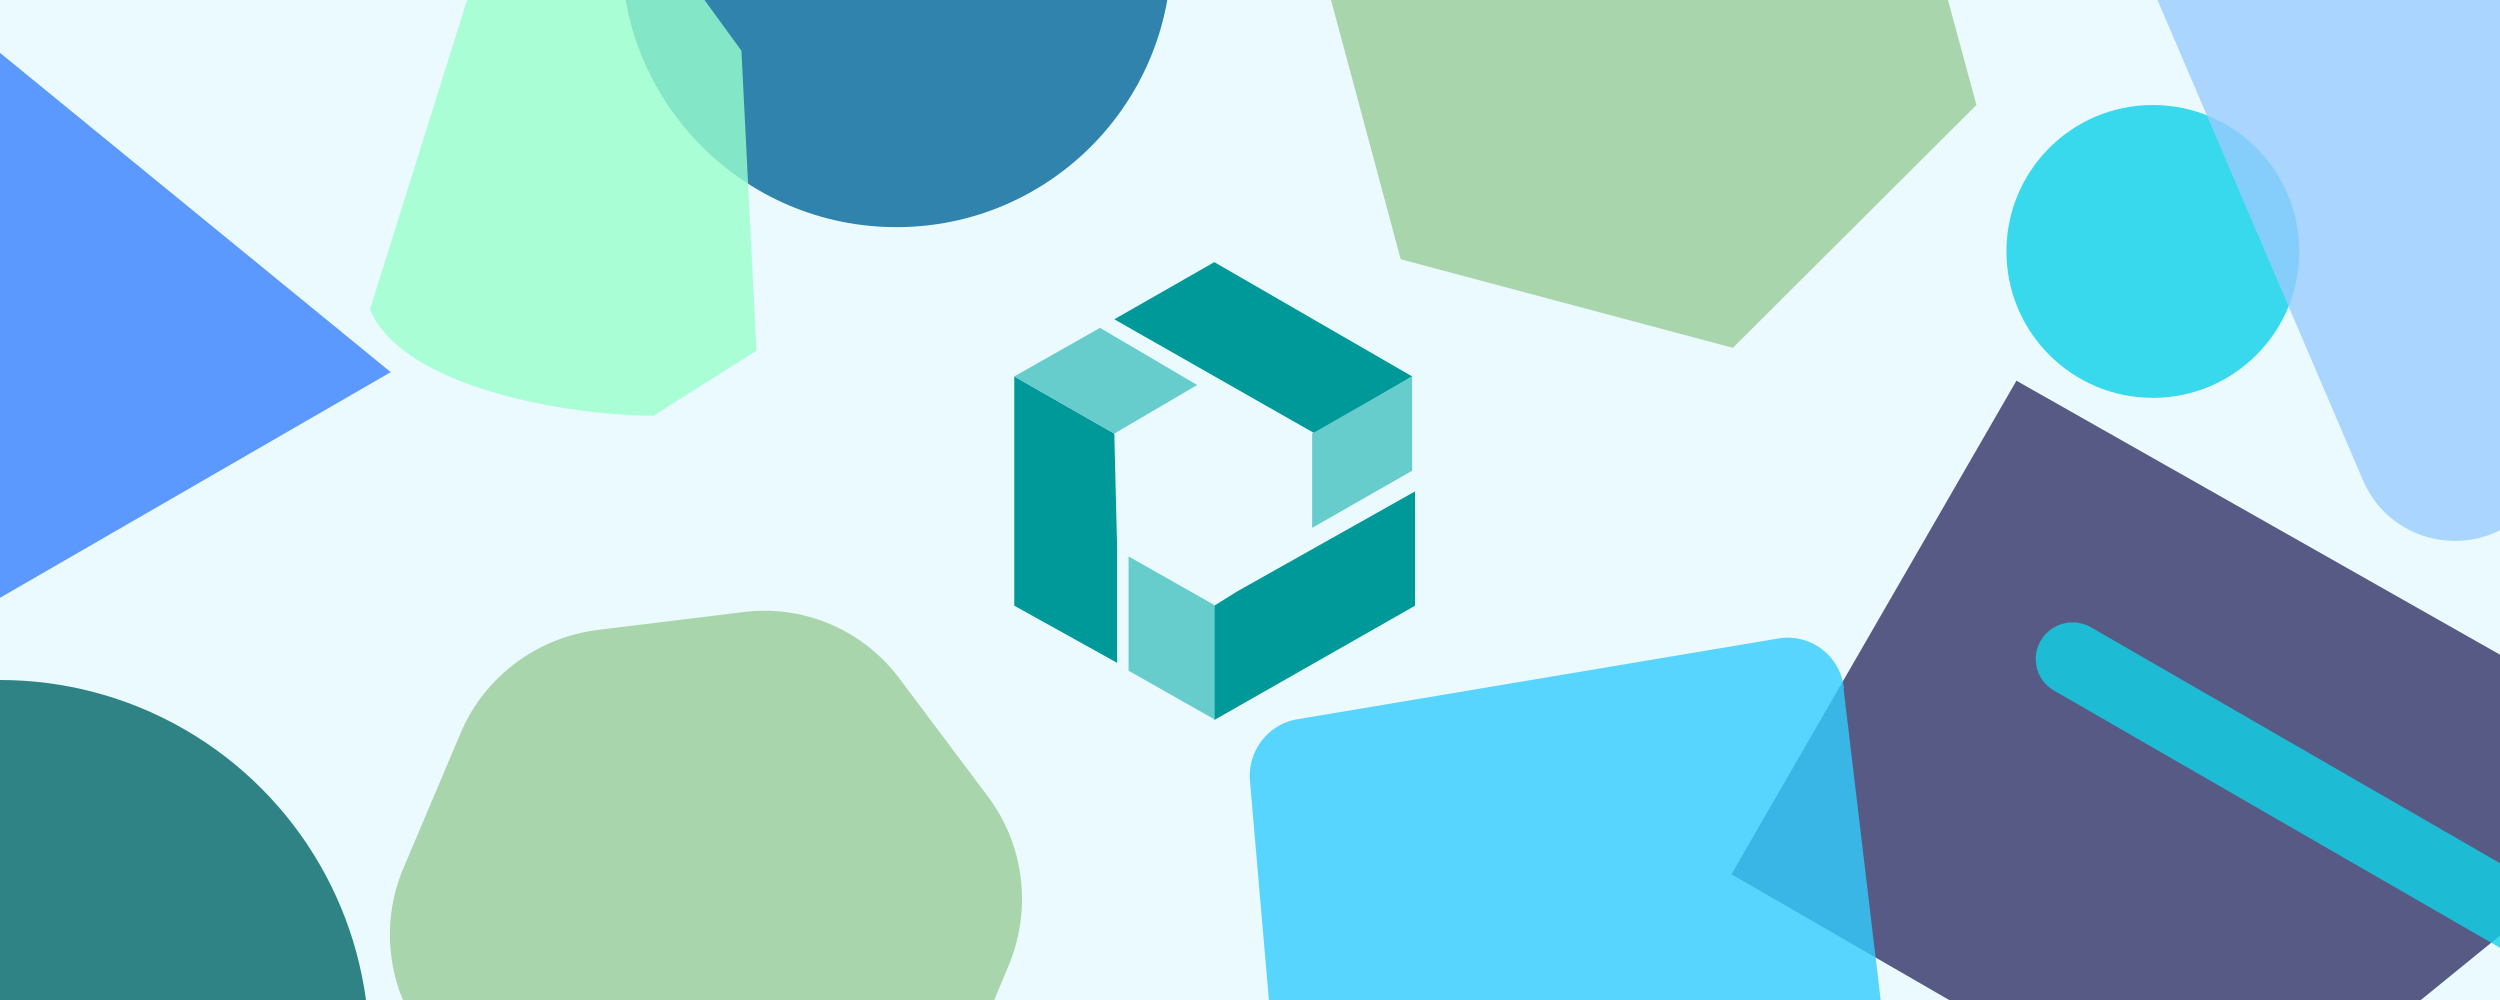 <svg xmlns="http://www.w3.org/2000/svg" viewBox="0 0 350 140"><style>.st4{opacity:.8;fill:#9c9}.st10{fill:#099}.st11{fill:#6cc}</style><path opacity=".1" fill="#3cf" d="M0 0h350v140H0z"/><path d="M282.3 53.3l96.2 54.5-67 54.5-69.1-39.9 39.9-69.1z" opacity=".8" fill="#336"/><circle cy="146.9" r="51.7" opacity=".8" fill="#066"/><path d="M-54.7-37.3L54.7 52.1l-84.5 48.8-24.9-138.2z" opacity=".8" fill="#3880ff"/><path class="st4" d="M128 166.8l-34.2 4.1c-8.5 1-16.8-2.5-22-9.3l-12.4-16.4a23.8 23.8 0 0 1-2.9-23.7l8-18.9c3.3-7.8 10.6-13.3 19.1-14.4l20.4-2.5c8.5-1.1 16.9 2.5 22 9.4l12.3 16.4c5.1 6.8 6.2 15.8 2.9 23.7L128 166.8z"/><circle cx="125.5" cy="-6.7" r="38.5" opacity=".8" fill="#069"/><path d="M285.7 89.7c1.4-2.4 4.5-3.3 7-1.9l69 39.8c2.4 1.4 3.3 4.5 1.9 7a5.18 5.18 0 0 1-7 1.9l-69-39.8a5.09 5.09 0 0 1-1.9-7z" opacity=".8" fill="#11d3ea"/><path d="M181.6 100.7l67.3-11.3a7.9 7.9 0 0 1 9.2 6.6c0 .2.1.2 0 .4l8.2 68.8a8 8 0 0 1-7 8.9c-.1 0-.2 0-.2.1l-69.9 6.1c-4.4.3-8.3-2.8-8.7-7.3l-5.5-63.6c-.4-4.2 2.5-8 6.6-8.7z" opacity=".8" fill="#3cf"/><circle cx="301.4" cy="35.2" r="20.5" opacity=".8" fill="#0cd1e8"/><path d="M103.8 7.1l2.1 42-14.4 9.1c-11.9 0-35.2-3.9-39.7-14.9l23.6-75.2 28.4 39z" opacity=".8" fill="#9fc"/><path class="st4" d="M276.7 14.7l-34.1 34-46.5-12.4-12.5-46.5 80.5-21.6 12.6 46.5z"/><path class="st10" d="M170 36.7l-14 8 28.1 16 13.6-8-27.7-16z"/><path class="st11" d="M183.7 60.7v13.2l14-8V52.7l-14 8z"/><path class="st10" d="M156 60.7l-14-8v32.1l14.4 8v-16l-.4-16.1z"/><path class="st11" d="M167.6 53.9l-13.6-8-12 6.8 14 8 11.6-6.8z"/><path class="st10" d="M170 84.8v16l28.1-16v-16l-24.9 14-3.2 2z"/><path class="st11" d="M158 77.9v16l12 6.8v-16l-12-6.8z"/><path d="M330.8 67.2l-33.2-77.6c-3.6-8.4 1.7-17.9 10.6-19.3l40.2-6.5c6.1-1 12.1 2.2 14.8 7.8l18.5 38.7a14 14 0 0 1-.4 12.9l-25.5 45.4c-5.6 10.1-20.4 9.3-25-1.4z" opacity=".8" fill="#9cf"/></svg>